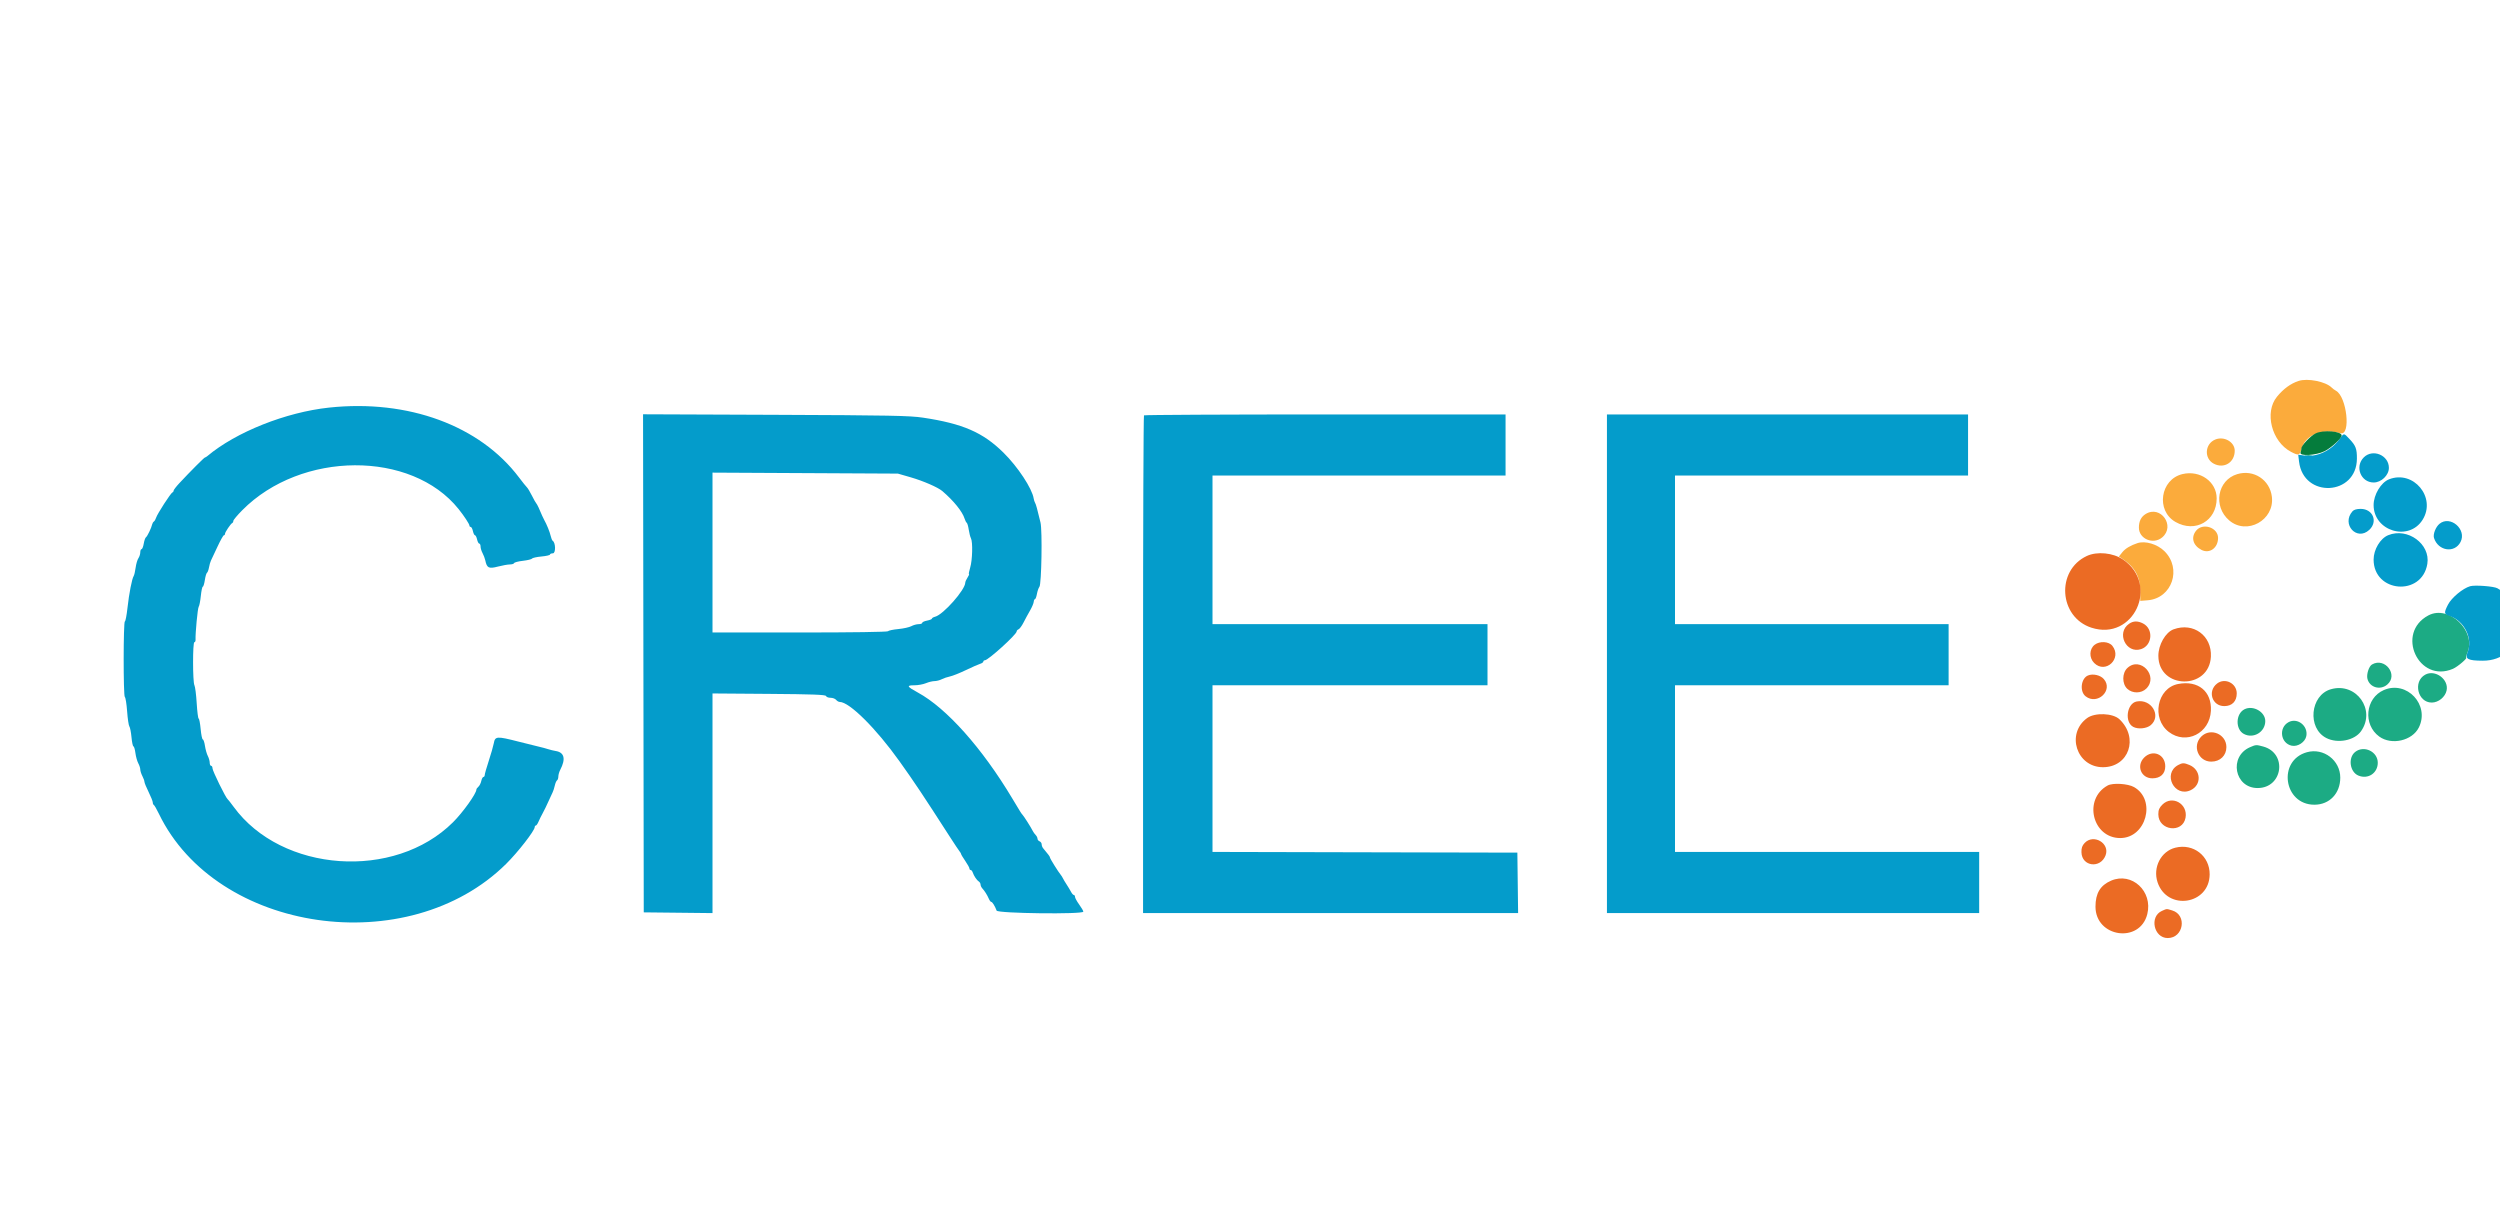<svg id="svg" version="1.1" xmlns="http://www.w3.org/2000/svg" xmlns:xlink="http://www.w3.org/1999/xlink" width="400" height="195.472" viewBox="40, 40, 300,95.472"><g id="svgg"><path id="path0" d="M315.832 60.146 C 314.881 60.458,314.014 61.090,313.237 62.039 C 311.701 63.913,312.592 67.424,314.914 68.650 C 315.826 69.131,315.961 69.098,316.164 68.344 C 316.627 66.622,318.569 65.828,320.867 66.420 C 322.132 66.746,321.619 62.021,320.313 61.322 C 320.155 61.238,319.923 61.066,319.797 60.939 C 319.080 60.223,316.917 59.790,315.832 60.146 M305.833 67.177 C 304.567 67.697,304.464 69.461,305.663 70.082 C 306.894 70.718,308.167 69.924,308.167 68.520 C 308.167 67.475,306.892 66.742,305.833 67.177 M301.894 71.325 C 299.228 71.961,298.681 75.709,301.056 77.066 C 303.431 78.424,306.000 76.954,306.000 74.239 C 306.000 72.238,304.004 70.822,301.894 71.325 M308.465 71.331 C 306.085 72.049,305.538 75.199,307.502 76.880 C 309.623 78.695,312.953 76.861,312.627 74.057 C 312.389 72.011,310.442 70.735,308.465 71.331 M297.471 76.119 C 296.932 76.453,296.667 76.990,296.667 77.749 C 296.667 79.103,298.387 79.828,299.460 78.924 C 301.088 77.555,299.276 74.999,297.471 76.119 M303.531 78.120 C 302.885 78.923,303.157 79.895,304.175 80.421 C 305.145 80.922,306.167 80.188,306.167 78.990 C 306.167 77.730,304.332 77.124,303.531 78.120 M296.500 79.608 C 295.662 79.881,295.032 80.260,294.674 80.708 L 294.265 81.219 294.667 81.485 C 296.181 82.483,296.833 83.658,296.833 85.387 L 296.833 86.541 297.721 86.468 C 300.653 86.225,301.860 82.672,299.725 80.567 C 298.878 79.733,297.435 79.303,296.500 79.608 " stroke="none" fill="#fbab3c" fill-rule="evenodd"></path><path id="path1" d="M316.625 69.118 C 316.831 69.157,317.169 69.157,317.375 69.118 C 317.581 69.078,317.412 69.045,317.000 69.045 C 316.587 69.045,316.419 69.078,316.625 69.118 M331.417 88.276 C 327.418 90.381,330.219 96.479,334.361 94.688 C 334.943 94.436,336.218 93.333,335.926 93.333 C 335.885 93.333,335.959 93.073,336.092 92.755 C 337.177 90.158,333.867 86.987,331.417 88.276 M324.638 94.173 C 324.268 94.389,323.958 95.360,324.091 95.888 C 324.352 96.930,325.617 97.301,326.468 96.585 C 327.837 95.432,326.193 93.265,324.638 94.173 M331.018 95.399 C 329.527 96.226,330.122 98.742,331.809 98.742 C 332.608 98.742,333.418 98.086,333.591 97.299 C 333.885 95.961,332.221 94.732,331.018 95.399 M319.707 97.142 C 317.215 97.860,316.845 101.816,319.160 102.997 C 320.519 103.690,322.527 103.300,323.318 102.188 C 325.146 99.622,322.745 96.266,319.707 97.142 M326.057 97.242 C 323.842 98.206,323.532 101.388,325.512 102.823 C 326.990 103.894,329.472 103.323,330.262 101.731 C 331.605 99.025,328.812 96.043,326.057 97.242 M309.337 99.547 C 308.271 100.087,308.225 101.951,309.263 102.507 C 310.417 103.124,311.833 102.273,311.833 100.962 C 311.833 99.856,310.368 99.026,309.337 99.547 M314.629 101.093 C 313.411 101.754,313.657 103.622,315.002 103.917 C 315.729 104.077,316.623 103.487,316.760 102.757 C 316.990 101.532,315.691 100.517,314.629 101.093 M310.005 104.097 C 307.433 105.213,308.135 109.001,310.914 108.999 C 313.950 108.997,314.512 104.815,311.583 104.017 C 310.750 103.790,310.709 103.792,310.005 104.097 M322.625 104.664 C 321.740 105.360,321.971 107.074,323.009 107.504 C 324.166 107.983,325.333 107.208,325.333 105.961 C 325.333 104.626,323.680 103.834,322.625 104.664 M316.833 104.700 C 313.273 105.687,314.026 111.000,317.726 111.000 C 319.540 111.000,320.833 109.647,320.833 107.749 C 320.833 105.670,318.833 104.145,316.833 104.700 " stroke="none" fill="#1cab84" fill-rule="evenodd"></path><path id="path2" d="M79.500 63.344 C 74.301 63.897,68.314 66.281,64.882 69.164 C 64.771 69.257,64.642 69.333,64.594 69.333 C 64.506 69.333,62.834 71.009,61.542 72.393 C 61.152 72.810,60.833 73.223,60.833 73.312 C 60.833 73.400,60.768 73.497,60.688 73.528 C 60.487 73.604,58.877 76.097,58.736 76.550 C 58.673 76.752,58.552 76.962,58.466 77.017 C 58.381 77.072,58.290 77.222,58.263 77.350 C 58.179 77.760,57.677 78.807,57.517 78.906 C 57.432 78.959,57.312 79.301,57.250 79.668 C 57.188 80.034,57.069 80.333,56.985 80.333 C 56.902 80.333,56.833 80.504,56.833 80.713 C 56.833 80.922,56.732 81.240,56.608 81.421 C 56.484 81.602,56.335 82.112,56.276 82.555 C 56.217 82.999,56.112 83.449,56.043 83.555 C 55.834 83.878,55.488 85.650,55.298 87.375 C 55.200 88.269,55.059 89.000,54.986 89.000 C 54.796 89.000,54.790 97.953,54.980 98.071 C 55.066 98.124,55.189 98.898,55.254 99.792 C 55.319 100.686,55.441 101.502,55.524 101.606 C 55.607 101.710,55.722 102.291,55.779 102.897 C 55.835 103.504,55.941 104.000,56.014 104.000 C 56.087 104.000,56.193 104.356,56.249 104.792 C 56.306 105.227,56.460 105.782,56.593 106.026 C 56.725 106.269,56.834 106.607,56.834 106.776 C 56.835 106.945,56.947 107.298,57.084 107.561 C 57.221 107.823,57.333 108.134,57.333 108.252 C 57.333 108.370,57.558 108.919,57.833 109.474 C 58.108 110.028,58.333 110.592,58.333 110.727 C 58.333 110.862,58.390 110.997,58.458 111.028 C 58.527 111.058,58.801 111.533,59.066 112.083 C 65.986 126.405,88.987 129.724,100.739 118.096 C 102.157 116.693,104.167 114.106,104.167 113.683 C 104.167 113.582,104.225 113.500,104.297 113.500 C 104.368 113.500,104.513 113.294,104.618 113.042 C 104.723 112.790,104.955 112.321,105.133 112.000 C 105.311 111.679,105.621 111.042,105.822 110.583 C 106.023 110.125,106.248 109.635,106.323 109.495 C 106.397 109.354,106.510 108.999,106.575 108.705 C 106.640 108.411,106.762 108.128,106.846 108.075 C 106.931 108.023,107.000 107.816,107.001 107.615 C 107.002 107.414,107.104 107.055,107.228 106.816 C 107.918 105.495,107.724 104.714,106.667 104.551 C 106.438 104.516,106.017 104.413,105.733 104.322 C 105.448 104.231,105.073 104.128,104.899 104.093 C 104.726 104.058,103.523 103.759,102.228 103.429 C 99.591 102.757,99.413 102.770,99.253 103.637 C 99.190 103.974,98.920 104.916,98.653 105.730 C 98.385 106.545,98.167 107.313,98.167 107.439 C 98.167 107.564,98.098 107.667,98.013 107.667 C 97.929 107.667,97.812 107.886,97.753 108.155 C 97.694 108.424,97.538 108.733,97.406 108.842 C 97.274 108.951,97.167 109.103,97.167 109.179 C 97.167 109.660,95.553 111.919,94.362 113.105 C 87.338 120.100,73.793 119.146,68.035 111.250 C 67.701 110.792,67.376 110.379,67.313 110.333 C 67.085 110.168,65.500 106.938,65.500 106.639 C 65.500 106.471,65.425 106.333,65.333 106.333 C 65.242 106.333,65.166 106.165,65.166 105.958 C 65.165 105.752,65.063 105.388,64.938 105.150 C 64.814 104.911,64.660 104.367,64.596 103.941 C 64.532 103.515,64.416 103.167,64.337 103.167 C 64.259 103.167,64.142 102.604,64.078 101.917 C 64.014 101.229,63.906 100.667,63.839 100.667 C 63.772 100.667,63.666 99.833,63.604 98.815 C 63.542 97.796,63.419 96.826,63.329 96.659 C 63.119 96.267,63.114 91.500,63.323 91.500 C 63.409 91.500,63.473 91.369,63.466 91.208 C 63.432 90.431,63.721 87.396,63.844 87.243 C 63.921 87.147,64.035 86.566,64.098 85.951 C 64.161 85.336,64.269 84.833,64.337 84.833 C 64.406 84.833,64.516 84.477,64.581 84.042 C 64.646 83.606,64.763 83.211,64.841 83.162 C 64.918 83.114,65.025 82.829,65.078 82.529 C 65.131 82.229,65.238 81.856,65.315 81.700 C 65.393 81.544,65.744 80.798,66.095 80.042 C 66.446 79.285,66.793 78.667,66.867 78.667 C 66.940 78.667,67.000 78.589,67.000 78.493 C 67.000 78.296,67.685 77.279,67.875 77.194 C 67.944 77.164,68.000 77.050,68.000 76.941 C 68.000 76.832,68.481 76.257,69.069 75.663 C 76.130 68.529,89.370 68.457,95.032 75.523 C 95.691 76.345,96.333 77.325,96.333 77.507 C 96.333 77.595,96.402 77.667,96.487 77.667 C 96.571 77.667,96.690 77.892,96.750 78.167 C 96.810 78.442,96.923 78.667,97.000 78.667 C 97.077 78.667,97.190 78.892,97.250 79.167 C 97.310 79.442,97.429 79.667,97.513 79.667 C 97.598 79.667,97.667 79.824,97.667 80.016 C 97.667 80.208,97.774 80.564,97.906 80.808 C 98.037 81.051,98.184 81.438,98.232 81.667 C 98.427 82.599,98.649 82.711,99.747 82.424 C 100.291 82.283,100.940 82.167,101.188 82.167 C 101.436 82.167,101.664 82.094,101.694 82.006 C 101.725 81.917,102.200 81.793,102.750 81.731 C 103.300 81.668,103.796 81.546,103.852 81.461 C 103.908 81.376,104.414 81.264,104.977 81.213 C 105.539 81.162,106.000 81.056,106.000 80.977 C 106.000 80.898,106.157 80.833,106.348 80.833 C 106.703 80.833,106.685 79.561,106.326 79.332 C 106.253 79.285,106.143 79.022,106.083 78.748 C 105.976 78.268,105.606 77.354,105.308 76.833 C 105.229 76.696,105.119 76.471,105.064 76.333 C 104.779 75.622,104.439 74.907,104.350 74.833 C 104.295 74.787,104.063 74.375,103.833 73.917 C 103.604 73.459,103.335 73.009,103.234 72.917 C 103.134 72.825,102.704 72.288,102.278 71.724 C 97.588 65.503,88.980 62.336,79.500 63.344 M117.208 94.032 L 117.250 123.917 121.375 123.961 L 125.500 124.006 125.500 110.828 L 125.500 97.649 132.278 97.700 C 137.516 97.739,139.072 97.797,139.125 97.958 C 139.163 98.073,139.404 98.167,139.660 98.167 C 139.916 98.167,140.219 98.279,140.333 98.417 C 140.447 98.554,140.642 98.667,140.765 98.667 C 141.930 98.667,145.117 101.831,147.945 105.796 C 149.746 108.322,150.724 109.788,153.954 114.805 C 154.525 115.692,155.068 116.507,155.162 116.618 C 155.256 116.729,155.333 116.865,155.333 116.921 C 155.333 116.977,155.558 117.350,155.833 117.750 C 156.108 118.150,156.333 118.557,156.333 118.655 C 156.333 118.753,156.400 118.833,156.481 118.833 C 156.562 118.833,156.672 118.965,156.726 119.125 C 156.865 119.540,157.214 120.061,157.458 120.217 C 157.573 120.290,157.667 120.453,157.667 120.580 C 157.667 120.706,157.760 120.912,157.875 121.037 C 158.157 121.344,158.467 121.838,158.663 122.292 C 158.752 122.498,158.884 122.667,158.956 122.667 C 159.087 122.667,159.387 123.155,159.596 123.708 C 159.724 124.050,170.000 124.172,170.000 123.832 C 170.000 123.739,169.775 123.353,169.500 122.974 C 169.225 122.594,169.000 122.182,169.000 122.058 C 169.000 121.935,168.937 121.833,168.860 121.833 C 168.783 121.833,168.632 121.665,168.525 121.458 C 168.418 121.252,168.181 120.858,168.000 120.583 C 167.819 120.308,167.617 119.971,167.552 119.833 C 167.487 119.696,167.370 119.508,167.292 119.417 C 167.004 119.077,166.000 117.466,166.000 117.344 C 166.000 117.233,165.809 116.974,165.170 116.215 C 165.076 116.105,165.000 115.896,165.000 115.752 C 165.000 115.608,164.887 115.446,164.750 115.394 C 164.612 115.341,164.500 115.199,164.500 115.077 C 164.500 114.956,164.402 114.758,164.282 114.637 C 164.163 114.516,164.010 114.304,163.942 114.167 C 163.726 113.723,162.837 112.326,162.671 112.167 C 162.569 112.070,162.420 111.831,161.475 110.250 C 157.857 104.202,153.592 99.416,150.148 97.541 C 148.801 96.807,148.738 96.667,149.755 96.667 C 150.171 96.667,150.780 96.554,151.109 96.417 C 151.438 96.279,151.904 96.166,152.145 96.166 C 152.386 96.165,152.774 96.065,153.007 95.943 C 153.241 95.822,153.683 95.672,153.990 95.610 C 154.297 95.549,155.156 95.207,155.899 94.850 C 156.642 94.493,157.419 94.151,157.625 94.089 C 157.831 94.028,158.000 93.908,158.000 93.822 C 158.000 93.737,158.083 93.667,158.184 93.667 C 158.588 93.667,162.000 90.570,162.000 90.204 C 162.000 90.111,162.103 89.996,162.229 89.948 C 162.354 89.900,162.622 89.535,162.823 89.138 C 163.024 88.741,163.376 88.093,163.605 87.697 C 163.835 87.301,164.033 86.832,164.047 86.655 C 164.060 86.478,164.127 86.333,164.195 86.333 C 164.263 86.333,164.369 86.052,164.431 85.708 C 164.493 85.365,164.627 84.978,164.730 84.849 C 164.983 84.533,165.091 78.106,164.861 77.141 C 164.465 75.488,164.314 74.936,164.206 74.765 C 164.144 74.665,164.070 74.434,164.041 74.251 C 163.855 73.054,162.137 70.447,160.415 68.750 C 157.946 66.317,155.540 65.271,150.755 64.552 C 149.167 64.313,146.753 64.267,133.041 64.212 L 117.166 64.148 117.208 94.032 M177.278 64.278 C 177.217 64.339,177.167 77.801,177.167 94.194 L 177.167 124.000 199.670 124.000 L 222.173 124.000 222.128 120.375 L 222.083 116.750 203.792 116.708 L 185.500 116.665 185.500 106.666 L 185.500 96.667 202.000 96.667 L 218.500 96.667 218.500 93.000 L 218.500 89.333 202.000 89.333 L 185.500 89.333 185.500 80.417 L 185.500 71.500 203.083 71.500 L 220.667 71.500 220.667 67.833 L 220.667 64.167 199.028 64.167 C 187.126 64.167,177.339 64.217,177.278 64.278 M232.833 94.083 L 232.833 124.000 255.167 124.000 L 277.500 124.000 277.500 120.333 L 277.500 116.667 259.250 116.667 L 241.000 116.667 241.000 106.667 L 241.000 96.667 257.417 96.667 L 273.833 96.667 273.833 93.000 L 273.833 89.333 257.417 89.333 L 241.000 89.333 241.000 80.417 L 241.000 71.500 258.583 71.500 L 276.167 71.500 276.167 67.833 L 276.167 64.167 254.500 64.167 L 232.833 64.167 232.833 94.083 M320.695 67.180 C 319.700 68.533,318.026 69.307,316.535 69.103 L 315.787 69.000 315.885 69.824 C 316.411 74.269,322.806 73.942,322.829 69.469 C 322.834 68.291,322.693 67.914,321.947 67.125 C 321.224 66.360,321.301 66.357,320.695 67.180 M323.654 69.321 C 322.543 70.431,323.294 72.333,324.842 72.333 C 325.761 72.333,326.667 71.461,326.667 70.577 C 326.667 69.056,324.728 68.247,323.654 69.321 M149.298 71.715 C 150.798 72.150,152.557 72.916,153.081 73.364 C 154.439 74.525,155.490 75.826,155.750 76.667 C 155.820 76.896,155.937 77.121,156.008 77.168 C 156.080 77.214,156.188 77.587,156.249 77.995 C 156.310 78.404,156.429 78.868,156.513 79.025 C 156.748 79.464,156.692 81.655,156.423 82.542 C 156.291 82.977,156.225 83.333,156.277 83.333 C 156.329 83.333,156.251 83.518,156.103 83.744 C 155.954 83.970,155.833 84.242,155.833 84.347 C 155.833 85.207,153.190 88.196,152.213 88.441 C 152.004 88.493,151.833 88.595,151.833 88.666 C 151.833 88.738,151.571 88.845,151.250 88.906 C 150.929 88.966,150.667 89.087,150.667 89.174 C 150.667 89.262,150.472 89.333,150.234 89.333 C 149.996 89.333,149.602 89.442,149.359 89.575 C 149.116 89.707,148.411 89.863,147.793 89.921 C 147.176 89.979,146.627 90.095,146.575 90.180 C 146.519 90.271,142.208 90.333,135.990 90.333 L 125.500 90.333 125.500 80.741 L 125.500 71.149 136.625 71.208 L 147.750 71.267 149.298 71.715 M326.681 71.953 C 325.713 72.336,324.833 73.804,324.833 75.038 C 324.833 78.177,329.065 79.449,330.714 76.804 C 332.382 74.127,329.612 70.794,326.681 71.953 M322.296 75.792 C 320.937 77.339,322.820 79.413,324.316 78.016 C 325.376 77.026,324.750 75.500,323.284 75.500 C 322.795 75.500,322.466 75.597,322.296 75.792 M332.735 77.295 C 332.281 77.671,331.940 78.550,332.080 78.989 C 332.578 80.558,334.547 80.859,335.263 79.475 C 336.045 77.962,334.030 76.225,332.735 77.295 M326.583 78.657 C 325.631 79.046,324.833 80.379,324.833 81.583 C 324.833 85.575,330.641 86.037,331.280 82.096 C 331.666 79.717,328.918 77.704,326.583 78.657 M336.426 84.777 C 335.536 85.033,334.182 86.159,333.754 87.000 C 333.259 87.973,333.278 88.123,333.925 88.336 C 335.743 88.936,336.792 91.081,336.089 92.762 C 335.776 93.511,336.174 93.717,337.939 93.719 C 342.776 93.726,344.029 87.474,339.683 85.024 C 339.264 84.788,336.988 84.616,336.426 84.777 " stroke="none" fill="#049ccb" fill-rule="evenodd"></path><path id="path3" d="M290.417 81.152 C 286.698 82.891,287.056 88.482,290.968 89.756 C 296.026 91.404,299.181 84.622,294.770 81.583 C 293.582 80.765,291.653 80.574,290.417 81.152 M295.495 89.282 C 293.916 90.363,295.123 92.925,296.930 92.329 C 298.288 91.881,298.441 89.909,297.170 89.252 C 296.535 88.924,296.005 88.933,295.495 89.282 M300.833 89.951 C 299.860 90.307,298.996 91.817,299.004 93.146 C 299.028 97.174,305.104 97.258,305.307 93.234 C 305.435 90.715,303.210 89.083,300.833 89.951 M291.363 91.805 C 290.705 92.311,290.674 93.367,291.300 93.992 C 292.661 95.353,294.682 93.457,293.488 91.939 C 293.065 91.401,291.977 91.333,291.363 91.805 M295.290 94.590 C 294.637 95.195,294.629 96.493,295.274 97.091 C 295.904 97.674,296.961 97.660,297.561 97.061 C 299.060 95.561,296.843 93.150,295.290 94.590 M290.553 95.493 C 289.711 95.850,289.536 97.409,290.272 97.988 C 291.688 99.101,293.628 97.266,292.458 95.920 C 292.045 95.445,291.144 95.243,290.553 95.493 M306.046 96.462 C 304.873 97.374,305.448 99.167,306.913 99.167 C 307.848 99.167,308.409 98.594,308.409 97.640 C 308.409 96.425,306.998 95.722,306.046 96.462 M301.377 96.512 C 298.849 97.001,298.138 100.651,300.256 102.266 C 302.340 103.856,305.171 102.435,305.308 99.731 C 305.425 97.398,303.776 96.047,301.377 96.512 M296.392 98.614 C 295.213 98.849,294.915 101.086,295.987 101.659 C 296.571 101.972,297.609 101.867,298.099 101.445 C 299.401 100.325,298.158 98.261,296.392 98.614 M290.461 100.598 C 287.887 102.465,289.183 106.501,292.356 106.499 C 295.465 106.498,296.679 102.975,294.338 100.750 C 293.553 100.004,291.398 99.919,290.461 100.598 M304.154 102.821 C 303.034 103.940,303.796 105.838,305.362 105.830 C 306.420 105.824,307.167 105.102,307.167 104.083 C 307.167 102.520,305.256 101.719,304.154 102.821 M297.300 105.341 C 296.325 106.316,296.924 107.833,298.283 107.833 C 299.254 107.833,299.834 107.289,299.831 106.383 C 299.825 104.943,298.318 104.323,297.300 105.341 M301.363 106.246 C 299.478 107.285,300.941 110.176,302.886 109.253 C 304.226 108.618,304.135 106.818,302.734 106.232 C 302.078 105.959,301.881 105.961,301.363 106.246 M292.917 108.694 C 289.956 110.324,291.077 115.000,294.429 115.000 C 297.548 115.000,298.788 110.415,296.083 108.883 C 295.343 108.464,293.531 108.356,292.917 108.694 M299.487 110.987 C 299.110 111.364,299.000 111.626,299.000 112.145 C 299.000 114.105,301.904 114.487,302.263 112.573 C 302.577 110.900,300.666 109.809,299.487 110.987 M290.157 115.593 C 289.858 115.912,289.761 116.195,289.774 116.709 C 289.819 118.418,292.051 118.702,292.669 117.078 C 293.219 115.631,291.228 114.454,290.157 115.593 M301.044 116.156 C 299.316 116.586,298.317 118.526,298.907 120.305 C 300.058 123.770,305.126 123.009,305.159 119.367 C 305.179 117.155,303.207 115.617,301.044 116.156 M293.333 120.112 C 292.037 120.669,291.458 121.632,291.458 123.228 C 291.458 126.923,296.783 127.693,297.675 124.127 C 298.359 121.388,295.822 119.041,293.333 120.112 M299.435 123.740 C 297.901 124.417,298.449 127.000,300.127 127.000 C 302.029 127.000,302.477 124.229,300.664 123.686 C 299.949 123.471,300.053 123.467,299.435 123.740 " stroke="none" fill="#eb6b24" fill-rule="evenodd"></path><path id="path4" d="M317.876 66.441 C 317.253 66.748,316.167 67.889,316.167 68.237 C 316.167 68.367,316.121 68.591,316.066 68.736 C 315.884 69.208,317.913 69.094,318.956 68.574 C 319.742 68.183,321.000 67.024,321.000 66.693 C 321.000 66.173,318.783 65.994,317.876 66.441 " stroke="none" fill="#057c3c" fill-rule="evenodd"></path></g></svg>